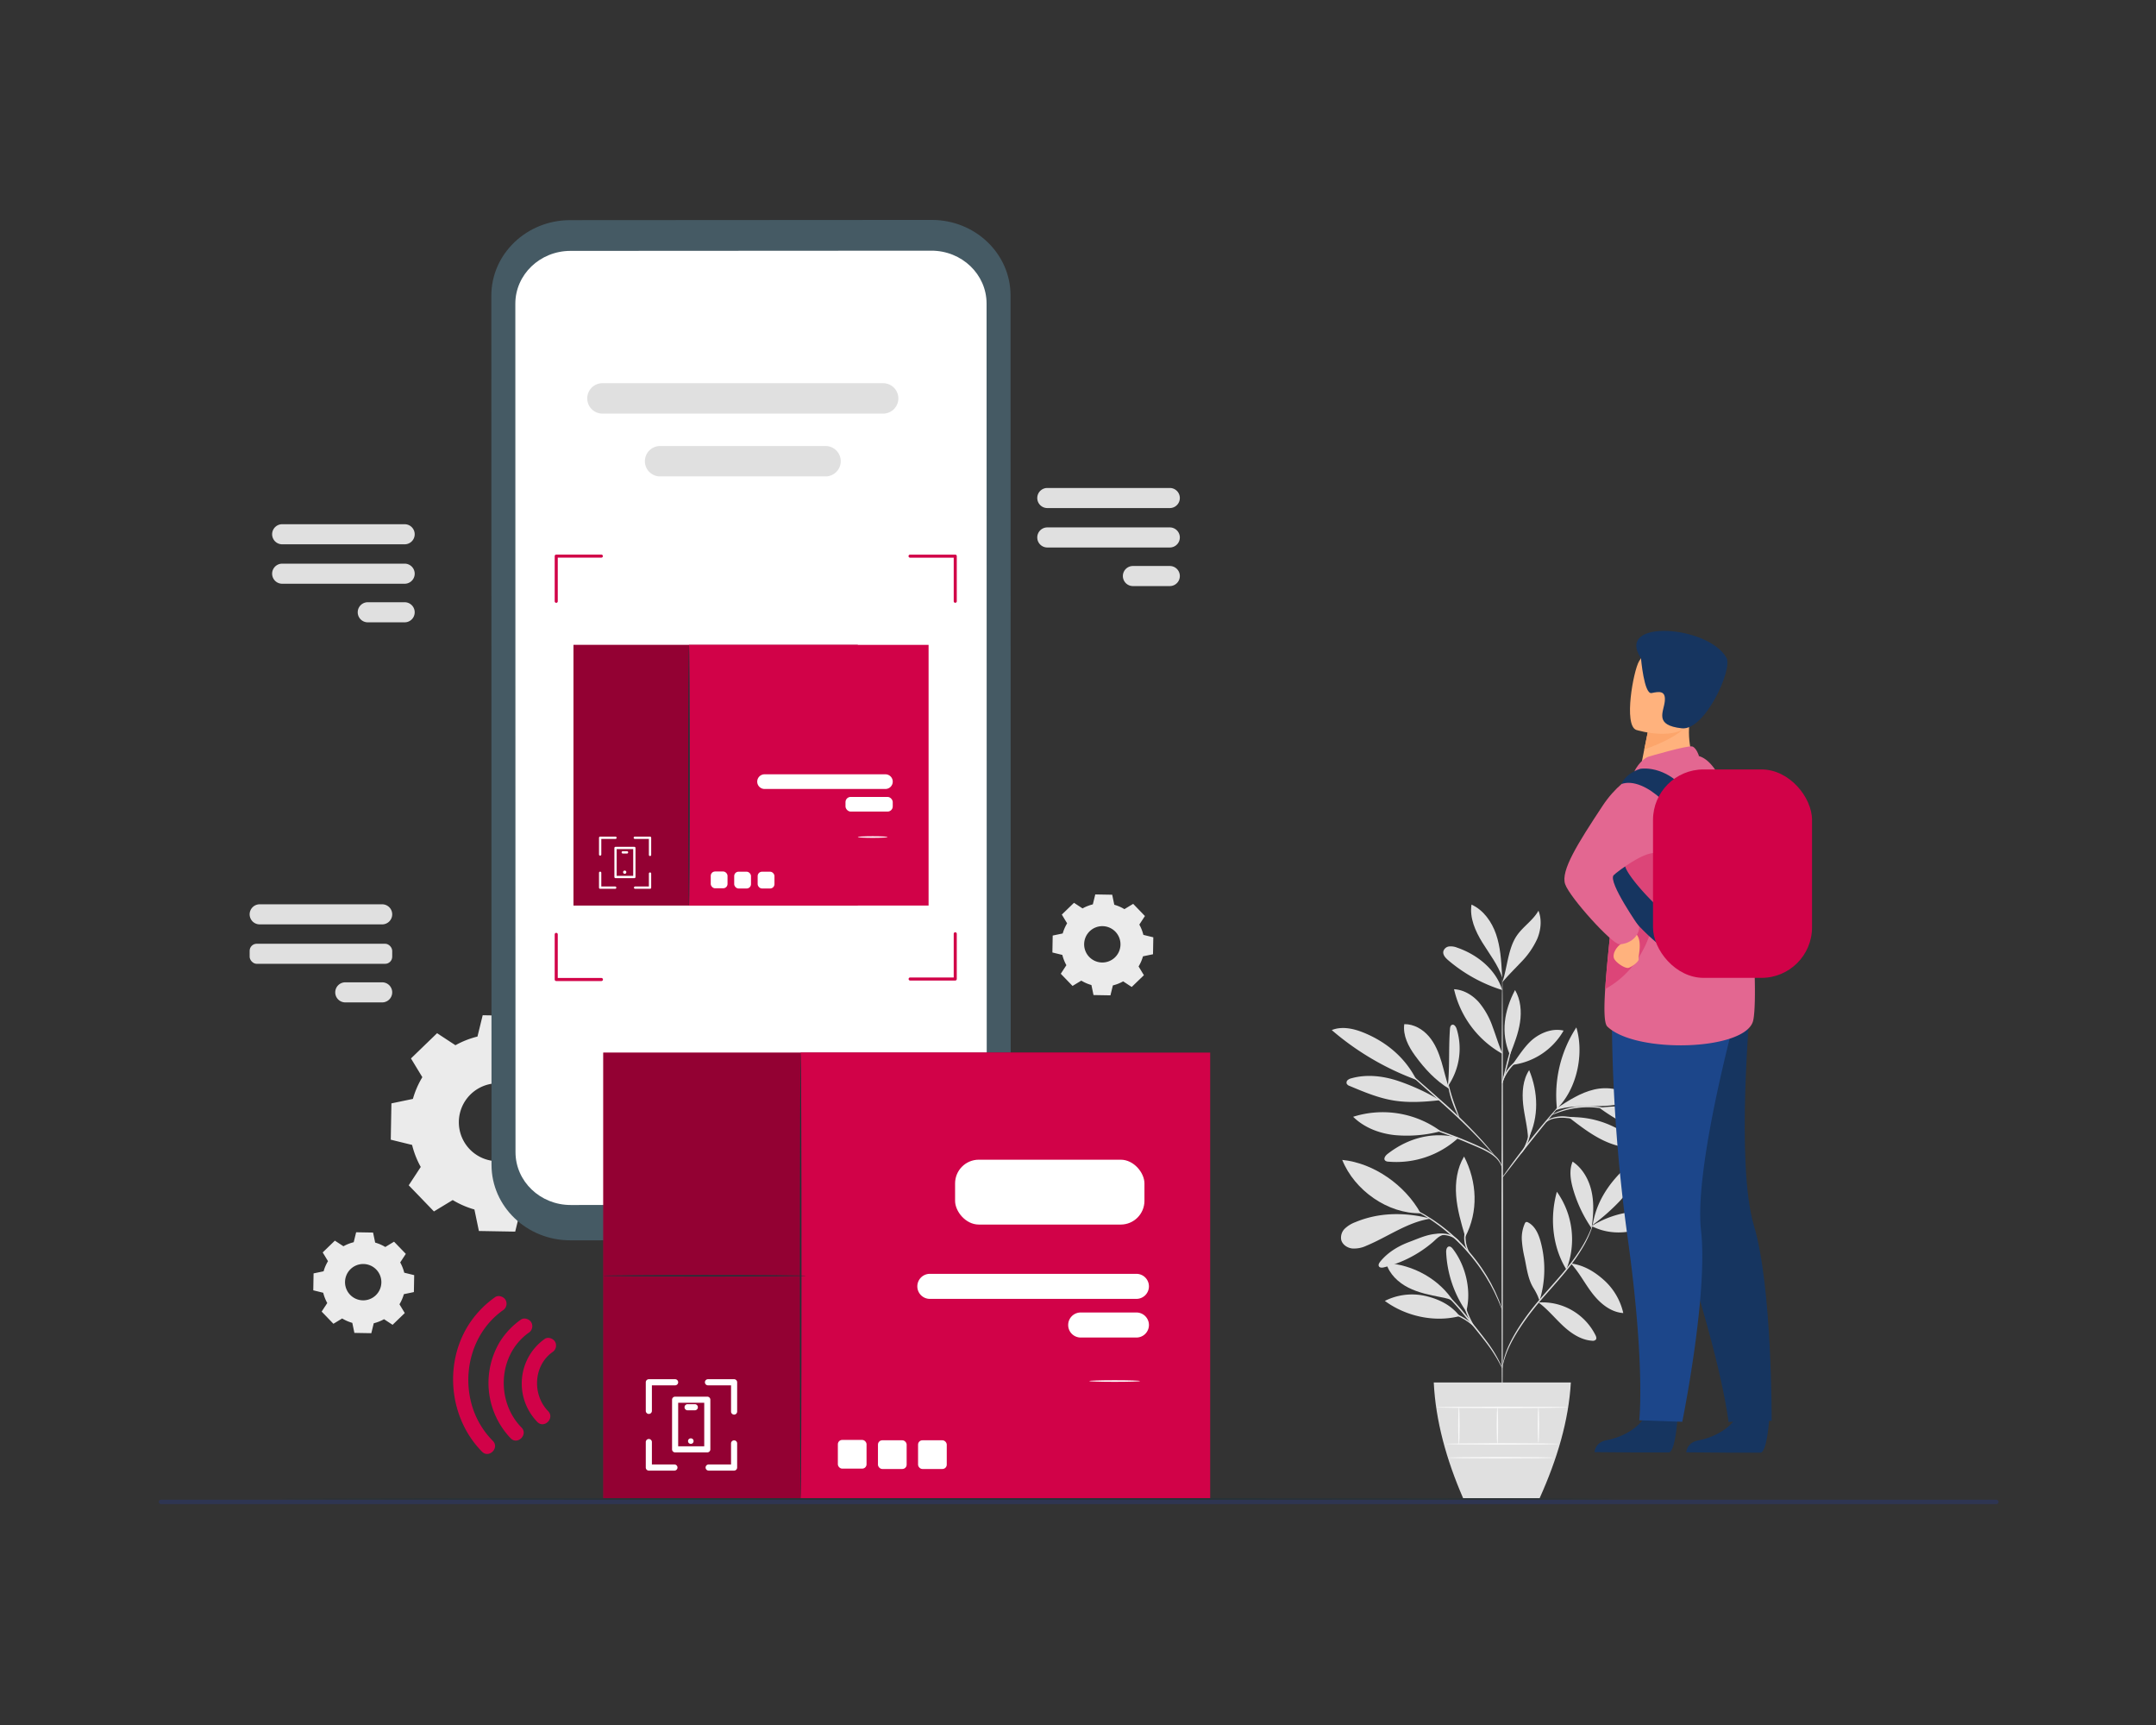 <svg id="intro-img-2" xmlns="http://www.w3.org/2000/svg" width="1000" height="800" viewBox="0 0 1000 800">
  <rect x="0" y="0" width="1000" height="800" fill="#333333" stroke="none"/>
  <rect id="BG" width="1000" height="800" fill="#fff" opacity="0"/>
  <g id="Content" transform="translate(73.627 102)">
    <rect id="Rectangle_7357" data-name="Rectangle 7357" width="853.373" height="2.015" rx="1.008" transform="translate(0 593.529)" fill="#2e3552"/>
    <g id="Background_Complete" data-name="Background Complete" transform="translate(71.679 312.806)">
      <g id="Group_227" data-name="Group 227" transform="translate(472.389 4.714)">
        <g id="Group_213" data-name="Group 213">
          <g id="Group_148" data-name="Group 148" transform="translate(120.552 142.316)">
            <path id="Path_496" data-name="Path 496" d="M20.658,377.714a45.038,45.038,0,0,1,19.265-6.631c3.149-.323,6.588-.231,9.113,1.676a1.876,1.876,0,0,1,.939,1.664,2.037,2.037,0,0,1-.892,1.138c-7.839,5.979-19.7,6.734-28.425,2.152" transform="translate(-20.658 -370.94)" fill="#e0e0e0"/>
          </g>
          <g id="Group_149" data-name="Group 149" transform="translate(121.047 118.343)">
            <path id="Path_497" data-name="Path 497" d="M26.557,384.234A94.031,94.031,0,0,0,39,373.286a31.476,31.476,0,0,0,7.8-14.427c.335-1.645.438-3.523-.617-4.828-9.919,7.747-17.711,17.765-19.628,30.2" transform="translate(-26.557 -354.031)" fill="#e0e0e0"/>
          </g>
          <g id="Group_150" data-name="Group 150" transform="translate(110.713 119.198)">
            <path id="Path_498" data-name="Path 498" d="M50.772,384.453c.746-5.427,1.015-11-.231-16.337s-4.147-10.439-8.7-13.482c-1.714,4.007-.977,8.621.23,12.808A62.287,62.287,0,0,0,50.7,385.609" transform="translate(-40.83 -354.634)" fill="#e0e0e0"/>
          </g>
          <g id="Group_151" data-name="Group 151" transform="translate(110.931 166.438)">
            <path id="Path_499" data-name="Path 499" d="M31,387.954c5.9.717,11.043,3.829,15.451,7.819a29.229,29.229,0,0,1,8.837,15.172c-5.79-.357-10.7-4.441-14.263-9.018s-6.031-9.6-9.944-13.883" transform="translate(-31.003 -387.954)" fill="#e0e0e0"/>
          </g>
          <g id="Group_152" data-name="Group 152" transform="translate(102.608 133.18)">
            <path id="Path_500" data-name="Path 500" d="M53.961,400.542a38.11,38.11,0,0,0-4.4-36.045c-3.363,11.962-2.128,25.473,4.4,36.045" transform="translate(-47.749 -364.496)" fill="#e0e0e0"/>
          </g>
          <g id="Group_153" data-name="Group 153" transform="translate(95.857 184.47)">
            <path id="Path_501" data-name="Path 501" d="M39.934,400.724A27.552,27.552,0,0,1,66.281,415.89c.328.652.615,1.482.179,2.066a1.961,1.961,0,0,1-1.748.515c-5.192-.337-9.794-3.461-13.591-7.018s-7.106-7.667-11.3-10.744" transform="translate(-39.819 -400.673)" fill="#e0e0e0"/>
          </g>
          <g id="Group_154" data-name="Group 154" transform="translate(88.16 147.183)">
            <path id="Path_502" data-name="Path 502" d="M65.062,410.879a49.067,49.067,0,0,0,.489-27.411c-.965-3.527-2.586-7.242-5.85-8.9a1.148,1.148,0,0,0-.895-.157,1.184,1.184,0,0,0-.566.655,16.518,16.518,0,0,0-1.379,7.864,49.406,49.406,0,0,0,1.233,7.961c1.026,4.866,1.574,10.095,4.242,14.29a29.243,29.243,0,0,1,1.7,3.139c.5,1.066.509,1.442.971,2.29" transform="translate(-56.839 -374.373)" fill="#e0e0e0"/>
          </g>
          <g id="Group_155" data-name="Group 155" transform="translate(53.065 158.56)">
            <path id="Path_503" data-name="Path 503" d="M91.026,412.593c2.519-9.583-.155-21.2-6.194-29.057-.445-.58-1.034-1.2-1.761-1.133-1.112.1-1.4,1.585-1.351,2.7a52.506,52.506,0,0,0,9.306,27.488" transform="translate(-81.715 -382.398)" fill="#e0e0e0"/>
          </g>
          <g id="Group_156" data-name="Group 156" transform="translate(24.625 180.805)">
            <path id="Path_504" data-name="Path 504" d="M119.228,408.135c-11.643,3.03-25,.084-34.684-7.055a28.087,28.087,0,0,1,18.777-2.305c6.272,1.435,12,4.245,15.907,9.36" transform="translate(-84.544 -398.087)" fill="#e0e0e0"/>
          </g>
          <g id="Group_157" data-name="Group 157" transform="translate(25.245 166.268)">
            <path id="Path_505" data-name="Path 505" d="M117.847,406.037c-6.522-10.632-19.024-17.572-31.48-18.2,1.435,5.067,5.6,9,10.3,11.383s9.941,3.415,15.111,4.419c2.012.391,4.769.82,6.074,2.4" transform="translate(-86.367 -387.834)" fill="#e0e0e0"/>
          </g>
          <g id="Group_158" data-name="Group 158" transform="translate(57.579 116.834)">
            <path id="Path_506" data-name="Path 506" d="M83.8,389.639c-1.767-6.05-3.542-12.153-4.026-18.437s.411-12.842,3.672-18.235c6.091,11.787,6.707,25.558.537,37.3" transform="translate(-79.648 -352.967)" fill="#e0e0e0"/>
          </g>
          <g id="Group_159" data-name="Group 159" transform="translate(4.859 118.404)">
            <path id="Path_507" data-name="Path 507" d="M133.665,378.811c-7.123-12.946-21.656-23.288-36.362-24.737,5.673,14.125,21.143,25.041,36.362,24.737" transform="translate(-97.303 -354.074)" fill="#e0e0e0"/>
          </g>
          <g id="Group_160" data-name="Group 160" transform="translate(4.26 143.554)">
            <path id="Path_508" data-name="Path 508" d="M135.584,373.937c-10.623,1.619-19.674,8.4-29.6,12.518a13.264,13.264,0,0,1-6.692,1.282c-2.278-.3-4.527-1.828-5.037-4.069a5.841,5.841,0,0,1,1.758-5.2,14.339,14.339,0,0,1,4.86-2.949c10.813-4.5,22.409-4.613,33.8-1.884" transform="translate(-94.142 -371.813)" fill="#e0e0e0"/>
          </g>
          <g id="Group_161" data-name="Group 161" transform="translate(21.73 152.616)">
            <path id="Path_509" data-name="Path 509" d="M119.926,378.718c-2.4.689-3.227,1.934-5.131,3.556a55.37,55.37,0,0,1-22.449,11.532c-.856.213-1.982.3-2.406-.478-.371-.676.1-1.5.58-2.1,3.451-4.319,8.373-7.272,13.554-9.2s9.669-4.255,15.852-3.756" transform="translate(-89.806 -378.205)" fill="#e0e0e0"/>
          </g>
          <g id="Group_162" data-name="Group 162" transform="translate(24.428 106.978)">
            <path id="Path_510" data-name="Path 510" d="M119.272,347.165A42.486,42.486,0,0,1,86.7,358.246a2.225,2.225,0,0,1-1.482-.533c-.821-.892.163-2.268,1.119-3.013,9.576-7.466,21.174-10.561,32.933-7.535" transform="translate(-84.913 -346.015)" fill="#e0e0e0"/>
          </g>
          <g id="Group_163" data-name="Group 163" transform="translate(9.92 96.273)">
            <path id="Path_511" data-name="Path 511" d="M131.356,347.309A45.393,45.393,0,0,0,90.714,340.6c5.118,5.044,12.22,7.758,19.367,8.5a61.324,61.324,0,0,0,21.275-1.8" transform="translate(-90.714 -338.464)" fill="#e0e0e0"/>
          </g>
          <g id="Group_164" data-name="Group 164" transform="translate(53.83 55.694)">
            <path id="Path_512" data-name="Path 512" d="M84.536,338.587c.941-9.557.33-17.1.994-26.705.054-.767.218-1.69.936-1.966,1-.386,1.832.844,2.161,1.863a30.609,30.609,0,0,1-4.076,26.6" transform="translate(-84.536 -309.843)" fill="#e0e0e0"/>
          </g>
          <g id="Group_165" data-name="Group 165" transform="translate(33.516 55.448)">
            <path id="Path_513" data-name="Path 513" d="M108.926,339.716c-6.478-4.007-11.338-9.238-15.832-15.389-3.126-4.279-5.763-9.4-5.053-14.656,4.392-.088,8.565,2.334,11.422,5.671s4.554,7.507,5.821,11.714,2.155,8.526,3.642,12.659" transform="translate(-87.924 -309.669)" fill="#e0e0e0"/>
          </g>
          <g id="Group_166" data-name="Group 166" transform="translate(0 57.234)">
            <path id="Path_514" data-name="Path 514" d="M137.715,334.868a127.666,127.666,0,0,1-38.963-22.975c4.655-1.876,9.983-.753,14.636,1.126,10.63,4.29,19.317,11.535,24.53,21.744" transform="translate(-98.752 -310.929)" fill="#e0e0e0"/>
          </g>
          <g id="Group_167" data-name="Group 167" transform="translate(6.84 79.454)">
            <path id="Path_515" data-name="Path 515" d="M134.313,337.871c-7.194.785-14.5,1.3-21.637.1-7.014-1.173-13.642-3.953-20.2-6.71a2.379,2.379,0,0,1-1.372-1.042A1.582,1.582,0,0,1,91.6,328.5a4.189,4.189,0,0,1,1.723-.808c7.126-1.992,14.816-1.059,21.828,1.3a101.338,101.338,0,0,1,19.164,8.879" transform="translate(-91.008 -326.601)" fill="#e0e0e0"/>
          </g>
          <g id="Group_168" data-name="Group 168" transform="translate(88.549 76.78)">
            <path id="Path_516" data-name="Path 516" d="M62.164,356.389c4.907-9.906,4.588-21.465.349-31.674-2.984,4.548-3.349,10.338-2.8,15.749s2.193,10.981,2.3,16.418" transform="translate(-59.498 -324.715)" fill="#e0e0e0"/>
          </g>
          <g id="Group_169" data-name="Group 169" transform="translate(110.266 98.559)">
            <path id="Path_517" data-name="Path 517" d="M25.612,340.084a44.177,44.177,0,0,1,32.827,13.985c-6.115.96-12.413-.617-17.975-3.333s-10.506-6.526-15.406-10.31" transform="translate(-25.059 -340.077)" fill="#e0e0e0"/>
          </g>
          <g id="Group_170" data-name="Group 170" transform="translate(123.998 93.582)">
            <path id="Path_518" data-name="Path 518" d="M17.135,337.143c5.994-.485,11.762-1.228,17.525.539s11.008,5.775,13.357,11.325c-5.607.632-11.291-.774-16.431-3.1a94.665,94.665,0,0,1-14.451-8.762" transform="translate(-17.135 -336.566)" fill="#e0e0e0"/>
          </g>
          <g id="Group_171" data-name="Group 171" transform="translate(103.811 85.16)">
            <path id="Path_519" data-name="Path 519" d="M28.569,339.826c5.392-3.533,10.93-7.13,17.208-8.593s13.554-.383,17.932,4.35c-5.083,2.982-11.249,3.335-17.141,3.33s-13.117-.072-18.672,1.894" transform="translate(-27.896 -330.626)" fill="#e0e0e0"/>
          </g>
          <g id="Group_172" data-name="Group 172" transform="translate(104.1 56.958)">
            <path id="Path_520" data-name="Path 520" d="M45.678,348.421c9.217-9.051,12.712-25.313,9-37.687a57.427,57.427,0,0,0-9,37.687" transform="translate(-45.324 -310.734)" fill="#e0e0e0"/>
          </g>
          <g id="Group_173" data-name="Group 173" transform="translate(56.721 39.254)">
            <path id="Path_521" data-name="Path 521" d="M92.966,327.992c-1.738-4.042-2.962-8.284-4.521-12.4A35.623,35.623,0,0,0,82,304.165c-2.948-3.267-7.022-5.7-11.417-5.918A45.984,45.984,0,0,0,92.74,328.056" transform="translate(-70.582 -298.247)" fill="#e0e0e0"/>
          </g>
          <g id="Group_174" data-name="Group 174" transform="translate(83.691 58.097)">
            <path id="Path_522" data-name="Path 522" d="M50.528,327.783c2.878-3.96,6.2-9.335,10.1-12.291s8.982-4.745,13.742-3.61a32.008,32.008,0,0,1-23.846,15.9" transform="translate(-50.528 -311.538)" fill="#e0e0e0"/>
          </g>
          <g id="Group_175" data-name="Group 175" transform="translate(80.128 39.627)">
            <path id="Path_523" data-name="Path 523" d="M67.2,328.211c1.886-4.792,3.785-9.634,4.548-14.726s.3-10.533-2.305-14.974c-5.06,9.564-6.69,19.832-2.5,29.809" transform="translate(-64.552 -298.51)" fill="#e0e0e0"/>
          </g>
          <g id="Group_176" data-name="Group 176" transform="translate(51.709 19.353)">
            <path id="Path_524" data-name="Path 524" d="M97.964,304.484C95.1,295,86.417,288.019,77.042,284.815a7.816,7.816,0,0,0-3.668-.55,3.186,3.186,0,0,0-2.705,2.257c-.342,1.613.991,3.058,2.244,4.13a71.23,71.23,0,0,0,25.051,13.832" transform="translate(-70.615 -284.211)" fill="#e0e0e0"/>
          </g>
          <g id="Group_177" data-name="Group 177" transform="translate(64.632)">
            <path id="Path_525" data-name="Path 525" d="M84.9,302.432c-.364-6.113-.746-12.316-2.733-18.109s-5.821-11.227-11.4-13.762c-.948,6.176,1.776,12.319,5.061,17.631s7.246,10.33,9.22,16.256" transform="translate(-70.582 -270.56)" fill="#e0e0e0"/>
          </g>
          <g id="Group_178" data-name="Group 178" transform="translate(79.105 2.838)">
            <path id="Path_526" data-name="Path 526" d="M58.041,305.8c2.369-6.91,2.614-15.688,6.751-21.708,2.892-4.209,7.526-7.076,10.018-11.534,1.655,4.164,1.148,8.96-.583,13.092a37.891,37.891,0,0,1-7.656,10.959c-3.062,3.271-5.684,5.731-8.531,9.19" transform="translate(-58.041 -272.562)" fill="#e0e0e0"/>
          </g>
          <g id="Group_180" data-name="Group 180" transform="translate(78.748 33.672)">
            <g id="Group_179" data-name="Group 179">
              <path id="Path_527" data-name="Path 527" d="M70.672,500.226c.184,0,.345-46.1.357-102.953.013-56.874-.126-102.963-.31-102.963s-.343,46.089-.356,102.963C70.35,454.126,70.489,500.226,70.672,500.226Z" transform="translate(-70.362 -294.31)" fill="#e0e0e0"/>
            </g>
          </g>
          <g id="Group_182" data-name="Group 182" transform="translate(38.773 101.491)">
            <g id="Group_181" data-name="Group 181">
              <path id="Path_528" data-name="Path 528" d="M70.573,342.152a9.789,9.789,0,0,0,1.733.651l4.771,1.609c4.022,1.37,9.546,3.354,15.543,5.811,5.938,2.546,11.538,4.615,14.726,7.378a10.837,10.837,0,0,1,2.959,3.915c.457,1.083.539,1.745.6,1.732a1.328,1.328,0,0,0-.02-.483,7.326,7.326,0,0,0-.339-1.343,10.4,10.4,0,0,0-2.888-4.174,25.924,25.924,0,0,0-6.388-3.968c-2.556-1.194-5.389-2.437-8.4-3.673-6.014-2.464-11.582-4.385-15.649-5.643-2.033-.634-3.692-1.1-4.842-1.409A9.809,9.809,0,0,0,70.573,342.152Z" transform="translate(-70.573 -342.145)" fill="#e0e0e0"/>
            </g>
          </g>
          <g id="Group_184" data-name="Group 184" transform="translate(25.567 69.061)">
            <g id="Group_183" data-name="Group 183">
              <path id="Path_529" data-name="Path 529" d="M72.811,319.272a2.818,2.818,0,0,0,.485.519l1.48,1.389L80.3,326.2l18.38,16.367c7.175,6.387,13.377,12.489,17.673,17.084,2.152,2.294,3.846,4.2,5,5.522l1.336,1.526a2.854,2.854,0,0,0,.5.5,2.841,2.841,0,0,0-.394-.59c-.279-.37-.685-.923-1.241-1.606-1.1-1.381-2.742-3.335-4.854-5.677a232.918,232.918,0,0,0-17.576-17.261c-7.2-6.371-13.751-12.1-18.512-16.222l-5.663-4.857-1.562-1.3A2.862,2.862,0,0,0,72.811,319.272Z" transform="translate(-72.81 -319.271)" fill="#e0e0e0"/>
            </g>
          </g>
          <g id="Group_186" data-name="Group 186" transform="translate(53.933 82.887)">
            <g id="Group_185" data-name="Group 185">
              <path id="Path_530" data-name="Path 530" d="M89.872,344.983c.187-.084-1.311-3.544-2.8-7.921-1.509-4.375-2.217-8.07-2.409-8.039-.173.018.251,3.819,1.778,8.253a53.634,53.634,0,0,0,2.232,5.541A8.543,8.543,0,0,0,89.872,344.983Z" transform="translate(-84.623 -329.023)" fill="#e0e0e0"/>
            </g>
          </g>
          <g id="Group_188" data-name="Group 188" transform="translate(79.014 93.088)">
            <g id="Group_187" data-name="Group 187">
              <path id="Path_531" data-name="Path 531" d="M51.8,369.88a8.343,8.343,0,0,0,1.106-1.283c.75-.963,1.7-2.181,2.831-3.632,2.379-3.075,5.668-7.32,9.356-11.966s7.076-8.814,9.532-11.828l2.894-3.583a8.25,8.25,0,0,0,1-1.368,8.215,8.215,0,0,0-1.2,1.2c-.737.8-1.784,1.978-3.058,3.448-2.549,2.94-6,7.065-9.693,11.718s-6.924,8.946-9.21,12.1c-1.141,1.575-2.052,2.861-2.664,3.761A8.171,8.171,0,0,0,51.8,369.88Z" transform="translate(-51.797 -336.218)" fill="#e0e0e0"/>
            </g>
          </g>
          <g id="Group_190" data-name="Group 190" transform="translate(87.839 101.474)">
            <g id="Group_189" data-name="Group 189">
              <path id="Path_532" data-name="Path 532" d="M61.192,356.07c.109.116,2.466-2.68,3.7-6.929a19.8,19.8,0,0,0,.839-6.984l-.295.024c.132.533.228.815.281.807s.055-.306.011-.855l-.293.024a31.813,31.813,0,0,1-1.182,6.794C63.06,353.068,61.013,355.956,61.192,356.07Z" transform="translate(-61.181 -342.133)" fill="#e0e0e0"/>
            </g>
          </g>
          <g id="Group_192" data-name="Group 192" transform="translate(99.249 98.233)">
            <g id="Group_191" data-name="Group 191">
              <path id="Path_533" data-name="Path 533" d="M42.3,342.68a11.934,11.934,0,0,1,2.585-1.5,17.278,17.278,0,0,1,7.173-.57,44.194,44.194,0,0,1,7.224,1.165,21.946,21.946,0,0,0,2.973.713,10.4,10.4,0,0,0-2.847-1.167,33.076,33.076,0,0,0-7.3-1.377,15.642,15.642,0,0,0-7.4.8A4.579,4.579,0,0,0,42.3,342.68Z" transform="translate(-42.297 -339.847)" fill="#e0e0e0"/>
            </g>
          </g>
          <g id="Group_194" data-name="Group 194" transform="translate(101.955 93.352)">
            <g id="Group_193" data-name="Group 193">
              <path id="Path_534" data-name="Path 534" d="M34.69,340.642c.051.1,1.5-.6,3.958-1.442a39.836,39.836,0,0,1,19.947-1.521c2.552.457,4.1.934,4.131.825a3.784,3.784,0,0,0-1.049-.448,25.035,25.035,0,0,0-2.99-.839,35.222,35.222,0,0,0-20.2,1.541,24.806,24.806,0,0,0-2.827,1.282A3.783,3.783,0,0,0,34.69,340.642Z" transform="translate(-34.689 -336.404)" fill="#e0e0e0"/>
            </g>
          </g>
          <g id="Group_196" data-name="Group 196" transform="translate(79.084 62.668)">
            <g id="Group_195" data-name="Group 195">
              <path id="Path_535" data-name="Path 535" d="M66.971,334.981c.179.045,1.47-4.445,2.887-10.027s2.419-10.147,2.241-10.192-1.472,4.445-2.887,10.028S66.793,334.937,66.971,334.981Z" transform="translate(-66.951 -314.762)" fill="#e0e0e0"/>
            </g>
          </g>
          <g id="Group_198" data-name="Group 198" transform="translate(78.895 72.014)">
            <g id="Group_197" data-name="Group 197">
              <path id="Path_536" data-name="Path 536" d="M65.157,332.227c.2.065,1.031-2.935,3.2-6a26.453,26.453,0,0,1,4.71-4.86,4.394,4.394,0,0,0-1.818.937,14.64,14.64,0,0,0-3.438,3.54C65.559,329.034,65,332.216,65.157,332.227Z" transform="translate(-65.131 -321.354)" fill="#e0e0e0"/>
            </g>
          </g>
          <g id="Group_200" data-name="Group 200" transform="translate(79.05 147.727)">
            <g id="Group_199" data-name="Group 199">
              <path id="Path_537" data-name="Path 537" d="M40.835,442.043c.072.01.208-1.109.727-3.067A43.6,43.6,0,0,1,44.643,431c3.184-6.509,8.98-14.762,16.344-23.027,3.649-4.168,7.19-8.1,10.2-11.868a83.351,83.351,0,0,0,7.289-10.513,50.547,50.547,0,0,0,3.681-7.8c.339-.963.587-1.713.723-2.232a3.743,3.743,0,0,0,.189-.8c-.06-.018-.394,1.055-1.154,2.935a57.1,57.1,0,0,1-3.845,7.657A88,88,0,0,1,70.7,395.716c-3.016,3.726-6.561,7.638-10.218,11.814-7.384,8.288-13.165,16.645-16.266,23.26a39.916,39.916,0,0,0-2.909,8.124,22.764,22.764,0,0,0-.407,2.312A3.79,3.79,0,0,0,40.835,442.043Z" transform="translate(-40.827 -374.757)" fill="#e0e0e0"/>
            </g>
          </g>
          <g id="Group_202" data-name="Group 202" transform="translate(42.655 173.892)">
            <g id="Group_201" data-name="Group 201">
              <path id="Path_538" data-name="Path 538" d="M70.613,393.215a16.627,16.627,0,0,0,1.907,1.07,41.638,41.638,0,0,1,4.949,3.272,56.887,56.887,0,0,1,6.5,5.928c2.281,2.409,4.63,5.207,7.029,8.206,4.795,6.016,9.279,11.339,11.965,15.59,1.362,2.107,2.354,3.885,3,5.131a16.569,16.569,0,0,0,1.051,1.921,1.814,1.814,0,0,0-.176-.542c-.143-.343-.336-.858-.642-1.494a48.635,48.635,0,0,0-2.837-5.268c-2.609-4.351-7.058-9.749-11.844-15.754-2.4-3-4.781-5.809-7.1-8.215a52.83,52.83,0,0,0-6.661-5.88,34.7,34.7,0,0,0-5.111-3.125c-.632-.316-1.147-.512-1.489-.658A1.841,1.841,0,0,0,70.613,393.215Z" transform="translate(-70.612 -393.211)" fill="#e0e0e0"/>
            </g>
          </g>
          <g id="Group_204" data-name="Group 204" transform="translate(41.942 187.186)">
            <g id="Group_203" data-name="Group 203">
              <path id="Path_539" data-name="Path 539" d="M79.048,402.638a27.975,27.975,0,0,0,4.034.586,53.168,53.168,0,0,1,9.563,1.883,28.723,28.723,0,0,1,8.563,4.494c1.975,1.526,2.905,2.787,3,2.714a3.117,3.117,0,0,0-.6-.929,15.187,15.187,0,0,0-2.1-2.149,25.906,25.906,0,0,0-8.657-4.764,43.185,43.185,0,0,0-9.72-1.718A22.143,22.143,0,0,0,79.048,402.638Z" transform="translate(-79.048 -402.588)" fill="#e0e0e0"/>
            </g>
          </g>
          <g id="Group_206" data-name="Group 206" transform="translate(60.978 181.784)">
            <g id="Group_205" data-name="Group 205">
              <path id="Path_540" data-name="Path 540" d="M84.812,412.44c.211-.119-1.606-2.9-3.016-6.628-1.323-3.768-1.633-7.072-1.87-7.034a6.39,6.39,0,0,0,.067,2.163,23.217,23.217,0,0,0,1.177,5.1,24.683,24.683,0,0,0,2.338,4.674A6.54,6.54,0,0,0,84.812,412.44Z" transform="translate(-79.869 -398.778)" fill="#e0e0e0"/>
            </g>
          </g>
          <g id="Group_208" data-name="Group 208" transform="translate(30.865 138.081)">
            <g id="Group_207" data-name="Group 207">
              <path id="Path_541" data-name="Path 541" d="M70.623,367.956a3.037,3.037,0,0,0,.645.343l1.9.862c.829.356,1.837.807,2.973,1.406s2.468,1.192,3.852,2.023l2.2,1.252c.763.438,1.517.958,2.321,1.462,1.622.984,3.247,2.2,4.981,3.432a93.694,93.694,0,0,1,10.4,9.143,93.71,93.71,0,0,1,8.785,10.706c1.177,1.776,2.334,3.441,3.261,5.1.475.819.97,1.592,1.382,2.369s.8,1.526,1.175,2.242c.783,1.412,1.343,2.762,1.891,3.92s.975,2.178,1.3,3.018c.323.78.586,1.416.8,1.924a2.99,2.99,0,0,0,.322.656,3.1,3.1,0,0,0-.194-.7c-.18-.52-.405-1.173-.681-1.972-.292-.858-.675-1.9-1.2-3.074s-1.052-2.549-1.813-3.983q-.547-1.091-1.143-2.276c-.4-.788-.89-1.572-1.358-2.4-.913-1.677-2.06-3.366-3.231-5.165a89.793,89.793,0,0,0-8.811-10.819,89.59,89.59,0,0,0-10.51-9.174c-1.758-1.232-3.405-2.436-5.052-3.405-.814-.5-1.581-1.009-2.355-1.439l-2.234-1.221c-1.408-.81-2.759-1.389-3.919-1.948s-2.183-.987-3.031-1.307l-1.948-.749A3.065,3.065,0,0,0,70.623,367.956Z" transform="translate(-70.622 -367.953)" fill="#e0e0e0"/>
            </g>
          </g>
          <g id="Group_210" data-name="Group 210" transform="translate(42.452 152.575)">
            <g id="Group_209" data-name="Group 209">
              <path id="Path_542" data-name="Path 542" d="M101.505,382.99a4.618,4.618,0,0,0-1.584-2.359,10,10,0,0,0-6.383-2.45,17.442,17.442,0,0,0-6.717,1.313,9.626,9.626,0,0,0-2.539,1.233,15.545,15.545,0,0,0,2.694-.788,20.272,20.272,0,0,1,6.542-1.092,10.4,10.4,0,0,1,6.1,2.139A18.6,18.6,0,0,1,101.505,382.99Z" transform="translate(-84.281 -378.176)" fill="#e0e0e0"/>
            </g>
          </g>
          <g id="Group_212" data-name="Group 212" transform="translate(61.427 149.777)">
            <g id="Group_211" data-name="Group 211">
              <path id="Path_543" data-name="Path 543" d="M83.793,388.256c.183-.1-1.443-2.484-1.813-5.9-.425-3.407.608-6.1.407-6.156a3.911,3.911,0,0,0-.749,1.718,12.194,12.194,0,0,0,1.031,8.836C83.232,387.777,83.728,388.3,83.793,388.256Z" transform="translate(-81.238 -376.202)" fill="#e0e0e0"/>
            </g>
          </g>
        </g>
        <g id="Group_214" data-name="Group 214" transform="translate(47.311 221.619)">
          <path id="Path_544" data-name="Path 544" d="M111.744,426.875c-.992,17.617-6.3,35.534-14.467,53.649H61.767c-7.788-17.935-12.73-35.824-13.609-53.649Z" transform="translate(-48.158 -426.875)" fill="#e0e0e0"/>
        </g>
        <g id="Group_216" data-name="Group 216" transform="translate(53.067 249.793)">
          <g id="Group_215" data-name="Group 215">
            <path id="Path_545" data-name="Path 545" d="M52.112,447.08c0,.184,11.691.333,26.11.333s26.114-.149,26.114-.333-11.69-.333-26.114-.333S52.112,446.9,52.112,447.08Z" transform="translate(-52.112 -446.747)" fill="#fafafa"/>
          </g>
        </g>
        <g id="Group_218" data-name="Group 218" transform="translate(53.86 256.176)">
          <g id="Group_217" data-name="Group 217">
            <path id="Path_546" data-name="Path 546" d="M53.856,451.582c0,.184,10.961.333,24.478.333s24.481-.149,24.481-.333-10.958-.333-24.481-.333S53.856,451.4,53.856,451.582Z" transform="translate(-53.856 -451.249)" fill="#fafafa"/>
          </g>
        </g>
        <g id="Group_220" data-name="Group 220" transform="translate(95.524 233.185)">
          <g id="Group_219" data-name="Group 219">
            <path id="Path_547" data-name="Path 547" d="M58.864,435.033c-.184,0-.333,3.664-.333,8.179s.149,8.179.333,8.179.333-3.661.333-8.179S59.047,435.033,58.864,435.033Z" transform="translate(-58.531 -435.033)" fill="#fafafa"/>
          </g>
        </g>
        <g id="Group_222" data-name="Group 222" transform="translate(76.497 233.185)">
          <g id="Group_221" data-name="Group 221">
            <path id="Path_548" data-name="Path 548" d="M72.284,435.033c-.184,0-.333,3.793-.333,8.47s.149,8.471.333,8.471.333-3.791.333-8.471S72.468,435.033,72.284,435.033Z" transform="translate(-71.951 -435.033)" fill="#fafafa"/>
          </g>
        </g>
        <g id="Group_224" data-name="Group 224" transform="translate(58.636 233.042)">
          <g id="Group_223" data-name="Group 223">
            <path id="Path_549" data-name="Path 549" d="M84.882,434.932c-.183,0-.333,3.868-.333,8.638s.15,8.64.333,8.64.333-3.868.333-8.64S85.066,434.932,84.882,434.932Z" transform="translate(-84.549 -434.932)" fill="#fafafa"/>
          </g>
        </g>
        <g id="Group_226" data-name="Group 226" transform="translate(48.44 232.852)">
          <g id="Group_225" data-name="Group 225">
            <path id="Path_550" data-name="Path 550" d="M49.008,435.131c0,.184,13.713.333,30.624.333s30.628-.149,30.628-.333-13.71-.333-30.628-.333S49.008,434.948,49.008,435.131Z" transform="translate(-49.008 -434.798)" fill="#fafafa"/>
          </g>
        </g>
      </g>
      <g id="Group_232" data-name="Group 232" transform="translate(35.941 56.029)">
        <g id="Group_231" data-name="Group 231">
          <path id="Path_558" data-name="Path 558" d="M435.058,321.393a41.246,41.246,0,0,0-10.07-4.375l-2.074-9.968-16.842-.295-2.424,9.888a41.208,41.208,0,0,0-10.218,4.019l-8.512-5.579-12.116,11.7,5.276,8.7a41.238,41.238,0,0,0-4.377,10.073l-9.967,2.074-.3,16.84,9.889,2.424a41.227,41.227,0,0,0,4.019,10.218l-5.579,8.512,11.7,12.118,8.7-5.277a41.279,41.279,0,0,0,10.072,4.377l2.076,9.968,16.84.295,2.424-9.889A41.284,41.284,0,0,0,433.8,393.2l8.511,5.579,12.118-11.7-5.276-8.7a41.285,41.285,0,0,0,4.377-10.072l9.967-2.074.3-16.842-9.889-2.424a41.281,41.281,0,0,0-4.019-10.218l5.579-8.511-11.7-12.118-8.7,5.276Zm-8.979,22.435a18.069,18.069,0,1,1-25.548-.448A18.069,18.069,0,0,1,426.079,343.827Z" transform="translate(-363.436 -306.754)" fill="#ebebeb"/>
        </g>
      </g>
      <g id="Group_236" data-name="Group 236" transform="translate(0 156.682)">
        <g id="Group_235" data-name="Group 235">
          <path id="Path_560" data-name="Path 560" d="M459.96,384.576a19.278,19.278,0,0,0-4.7-2.042l-.967-4.649-7.854-.138-1.131,4.612a19.24,19.24,0,0,0-4.765,1.874l-3.97-2.6-5.651,5.457,2.461,4.058a19.2,19.2,0,0,0-2.042,4.7l-4.648.967-.139,7.854,4.612,1.13a19.222,19.222,0,0,0,1.874,4.765l-2.6,3.971,5.456,5.651,4.059-2.461a19.2,19.2,0,0,0,4.7,2.04l.967,4.65,7.854.138,1.13-4.612a19.259,19.259,0,0,0,4.767-1.876l3.968,2.6,5.651-5.457-2.46-4.058a19.279,19.279,0,0,0,2.042-4.7l4.647-.967.139-7.854-4.612-1.131a19.3,19.3,0,0,0-1.874-4.765l2.6-3.97-5.457-5.651-4.058,2.461Zm-4.188,10.463a8.426,8.426,0,1,1-11.915-.21A8.426,8.426,0,0,1,455.772,395.039Z" transform="translate(-426.557 -377.748)" fill="#ebebeb"/>
        </g>
      </g>
      <g id="Group_238" data-name="Group 238" transform="translate(342.82 0)">
        <g id="Group_237" data-name="Group 237">
          <path id="Path_561" data-name="Path 561" d="M218.158,274.062a19.221,19.221,0,0,0-4.7-2.04l-.967-4.649-7.854-.138-1.13,4.611a19.232,19.232,0,0,0-4.767,1.876l-3.97-2.6-5.651,5.457,2.461,4.058a19.279,19.279,0,0,0-2.042,4.7l-4.647.968-.139,7.853,4.612,1.131a19.22,19.22,0,0,0,1.874,4.765l-2.6,3.97,5.456,5.651,4.059-2.46a19.25,19.25,0,0,0,4.7,2.04l.967,4.649,7.854.138,1.13-4.612a19.307,19.307,0,0,0,4.767-1.874l3.968,2.6,5.653-5.456-2.461-4.059a19.233,19.233,0,0,0,2.042-4.7l4.649-.967.137-7.854-4.612-1.13a19.277,19.277,0,0,0-1.874-4.765l2.6-3.97-5.456-5.651-4.059,2.46Zm-4.188,10.463a8.427,8.427,0,1,1-11.915-.21A8.426,8.426,0,0,1,213.97,284.525Z" transform="translate(-184.755 -267.235)" fill="#ebebeb"/>
        </g>
      </g>
    </g>
    <g id="Floor" transform="translate(54.988 592.791)">
      <g id="Group_242" data-name="Group 242">
        <g id="Group_241" data-name="Group 241">
          <path id="Path_563" data-name="Path 563" d="M32.66,465.087c0,.2,139.24.369,310.96.369,171.779,0,310.989-.164,310.989-.369s-139.21-.37-310.989-.37C171.9,464.717,32.66,464.883,32.66,465.087Z" transform="translate(-32.66 -464.717)" fill="#263238"/>
        </g>
      </g>
    </g>
    <g id="Device" transform="translate(42.164)">
      <g id="Group_251" data-name="Group 251" transform="translate(112.104 0)">
        <g id="Group_250" data-name="Group 250">
          <g id="Group_249" data-name="Group 249">
            <path id="Path_564" data-name="Path 564" d="M268.045,519.825l167.737-.1c20.173-.01,36.52-15.692,36.518-35.029l-.082-403.079c0-19.348-16.375-35.028-36.56-35.018L267.919,46.7c-20.174.011-36.519,15.693-36.516,35.03l.082,403.08C231.489,504.157,247.861,519.836,268.045,519.825Z" transform="translate(-231.403 -46.603)" fill="#455a64"/>
            <g id="Group_248" data-name="Group 248" transform="translate(11.121 14.257)">
              <path id="Path_565" data-name="Path 565" d="M264.817,56.754l32.521-.018,94.979-.054,11.437-.006,28.465-.017c14.137-.007,25.6,10.974,25.6,24.525l.081,393.434c0,13.545-11.446,24.526-25.574,24.535l-167.4.094c-14.135.009-25.6-10.972-25.6-24.523l-.079-393.436C239.24,67.743,250.687,56.762,264.817,56.754Z" transform="translate(-239.243 -56.659)" fill="#fff"/>
            </g>
          </g>
        </g>
      </g>
      <g id="Group_276" data-name="Group 276" transform="translate(150.2 197.072)">
        <g id="Group_252" data-name="Group 252" transform="translate(0)">
          <rect id="Rectangle_7323" data-name="Rectangle 7323" width="131.886" height="120.892" fill="#d10248"/>
        </g>
        <g id="Group_253" data-name="Group 253" transform="translate(0)" opacity="0.3">
          <rect id="Rectangle_7324" data-name="Rectangle 7324" width="131.886" height="120.892"/>
        </g>
        <g id="Group_254" data-name="Group 254" transform="translate(53.581)">
          <rect id="Rectangle_7325" data-name="Rectangle 7325" width="111.123" height="120.892" fill="#d10248"/>
        </g>
        <g id="Group_256" data-name="Group 256" transform="translate(53.211 0)">
          <g id="Group_255" data-name="Group 255">
            <path id="Path_566" data-name="Path 566" d="M336.762,306.714c.2,0,.369-27.113.369-60.553s-.166-60.557-.369-60.557-.37,27.108-.37,60.557S336.558,306.714,336.762,306.714Z" transform="translate(-336.392 -185.604)" fill="#263238"/>
          </g>
        </g>
        <g id="Group_266" data-name="Group 266" transform="translate(11.842 88.923)">
          <g id="Group_259" data-name="Group 259" transform="translate(0 16.225)">
            <path id="Path_568" data-name="Path 568" d="M360.975,267.743h6.946a.532.532,0,1,0,0-1.063h-6.414V260.3a.532.532,0,0,0-1.063,0v6.912A.532.532,0,0,0,360.975,267.743Z" transform="translate(-360.443 -259.768)" fill="#fff"/>
          </g>
          <g id="Group_260" data-name="Group 260">
            <path id="Path_569" data-name="Path 569" d="M360.846,257.147a.532.532,0,0,0,.532-.532v-7.228h6.6a.532.532,0,0,0,0-1.063h-7.129a.532.532,0,0,0-.532.532v7.759A.532.532,0,0,0,360.846,257.147Z" transform="translate(-360.314 -248.324)" fill="#fff"/>
          </g>
          <g id="Group_261" data-name="Group 261" transform="translate(16.048)">
            <path id="Path_570" data-name="Path 570" d="M356.644,257.328a.532.532,0,0,0,.532-.532v-7.941a.532.532,0,0,0-.532-.532h-7.089a.532.532,0,0,0,0,1.063h6.557V256.8A.532.532,0,0,0,356.644,257.328Z" transform="translate(-349.023 -248.324)" fill="#fff"/>
          </g>
          <g id="Group_262" data-name="Group 262" transform="translate(16.231 16.589)">
            <path id="Path_571" data-name="Path 571" d="M349.555,267.636h6.906a.532.532,0,0,0,.532-.532v-6.547a.532.532,0,0,0-1.063,0v6.016h-6.374a.532.532,0,1,0,0,1.063Z" transform="translate(-349.023 -260.025)" fill="#fff"/>
          </g>
          <g id="Group_263" data-name="Group 263" transform="translate(7.131 4.733)">
            <path id="Path_572" data-name="Path 572" d="M354.685,266.19h8.732a.531.531,0,0,0,.532-.532V252.194a.532.532,0,0,0-.532-.532h-8.732a.532.532,0,0,0-.532.532v13.465A.531.531,0,0,0,354.685,266.19Zm8.2-1.063h-7.669v-12.4h7.669Z" transform="translate(-354.153 -251.662)" fill="#fff"/>
          </g>
          <g id="Group_264" data-name="Group 264" transform="translate(11.168 15.739)">
            <path id="Path_573" data-name="Path 573" d="M357.153,260.176a.753.753,0,1,0,.753-.751A.753.753,0,0,0,357.153,260.176Z" transform="translate(-357.153 -259.425)" fill="#fff"/>
          </g>
          <g id="Group_265" data-name="Group 265" transform="translate(10.516 6.776)">
            <path id="Path_574" data-name="Path 574" d="M357.073,254.166h1.962a.532.532,0,0,0,0-1.063h-1.962a.532.532,0,1,0,0,1.063Z" transform="translate(-356.541 -253.103)" fill="#fff"/>
          </g>
        </g>
        <g id="Group_267" data-name="Group 267" transform="translate(85.233 60.032)">
          <path id="Path_575" data-name="Path 575" d="M273.394,234.74H329.45a3.4,3.4,0,0,0,3.4-3.4h0a3.4,3.4,0,0,0-3.4-3.4H273.394a3.4,3.4,0,0,0-3.4,3.4h0A3.4,3.4,0,0,0,273.394,234.74Z" transform="translate(-269.997 -227.946)" fill="#fff"/>
        </g>
        <g id="Group_268" data-name="Group 268" transform="translate(126.169 70.518)">
          <rect id="Rectangle_7326" data-name="Rectangle 7326" width="21.914" height="6.794" rx="2.396" fill="#fff"/>
        </g>
        <g id="Group_270" data-name="Group 270" transform="translate(131.885 88.75)">
          <g id="Group_269" data-name="Group 269">
            <path id="Path_576" data-name="Path 576" d="M271.7,248.572c0,.2,3.087.369,6.892.369s6.893-.166,6.893-.369-3.085-.37-6.893-.37S271.7,248.368,271.7,248.572Z" transform="translate(-271.699 -248.202)" fill="#fff"/>
          </g>
        </g>
        <g id="Group_274" data-name="Group 274" transform="translate(63.666 105.097)">
          <g id="Group_271" data-name="Group 271" transform="translate(21.766 0.098)">
            <rect id="Rectangle_7327" data-name="Rectangle 7327" width="7.787" height="7.787" rx="2.01" fill="#fff"/>
          </g>
          <g id="Group_272" data-name="Group 272" transform="translate(10.883 0.098)">
            <rect id="Rectangle_7328" data-name="Rectangle 7328" width="7.787" height="7.787" rx="2.01" fill="#fff"/>
          </g>
          <g id="Group_273" data-name="Group 273" transform="translate(0)">
            <rect id="Rectangle_7329" data-name="Rectangle 7329" width="7.787" height="7.787" rx="2.01" fill="#fff"/>
          </g>
        </g>
      </g>
      <g id="Group_277" data-name="Group 277" transform="translate(10.429 141.118)">
        <path id="Path_577" data-name="Path 577" d="M431.045,155.45h56.813a4.655,4.655,0,0,0,4.656-4.656h0a4.655,4.655,0,0,0-4.656-4.656H431.045a4.655,4.655,0,0,0-4.656,4.656h0A4.655,4.655,0,0,0,431.045,155.45Z" transform="translate(-426.389 -146.138)" fill="#e0e0e0"/>
      </g>
      <g id="Group_278" data-name="Group 278" transform="translate(10.429 159.407)">
        <path id="Path_578" data-name="Path 578" d="M431.045,168.351h56.813a4.656,4.656,0,0,0,4.656-4.656h0a4.657,4.657,0,0,0-4.656-4.657H431.045a4.657,4.657,0,0,0-4.656,4.657h0A4.656,4.656,0,0,0,431.045,168.351Z" transform="translate(-426.389 -159.038)" fill="#e0e0e0"/>
      </g>
      <g id="Group_279" data-name="Group 279" transform="translate(50.133 177.302)">
        <path id="Path_579" data-name="Path 579" d="M431.045,180.972h17.11a4.655,4.655,0,0,0,4.656-4.656h0a4.655,4.655,0,0,0-4.656-4.656h-17.11a4.656,4.656,0,0,0-4.656,4.656h0A4.656,4.656,0,0,0,431.045,180.972Z" transform="translate(-426.389 -171.66)" fill="#e0e0e0"/>
      </g>
      <g id="Group_285" data-name="Group 285" transform="translate(156.595 75.719)">
        <path id="Path_582" data-name="Path 582" d="M275.208,114.107H405.4a7.049,7.049,0,0,0,7.048-7.049h0a7.048,7.048,0,0,0-7.048-7.048h-130.2a7.048,7.048,0,0,0-7.048,7.048h0A7.049,7.049,0,0,0,275.208,114.107Z" transform="translate(-268.16 -100.01)" fill="#e0e0e0"/>
      </g>
      <g id="Group_286" data-name="Group 286" transform="translate(183.324 104.849)">
        <path id="Path_583" data-name="Path 583" d="M294.061,134.653H370.8a7.048,7.048,0,0,0,7.048-7.048h0a7.048,7.048,0,0,0-7.048-7.049H294.061a7.048,7.048,0,0,0-7.048,7.049h0A7.048,7.048,0,0,0,294.061,134.653Z" transform="translate(-287.013 -120.556)" fill="#e0e0e0"/>
      </g>
      <g id="Group_288" data-name="Group 288" transform="translate(365.318 124.308)">
        <path id="Path_584" data-name="Path 584" d="M180.731,143.593h56.813a4.656,4.656,0,0,0,4.656-4.656h0a4.656,4.656,0,0,0-4.656-4.656H180.731a4.657,4.657,0,0,0-4.657,4.656h0A4.657,4.657,0,0,0,180.731,143.593Z" transform="translate(-176.074 -134.281)" fill="#e0e0e0"/>
      </g>
      <g id="Group_289" data-name="Group 289" transform="translate(365.318 142.597)">
        <path id="Path_585" data-name="Path 585" d="M180.731,156.494h56.813a4.657,4.657,0,0,0,4.656-4.656h0a4.658,4.658,0,0,0-4.656-4.657H180.731a4.658,4.658,0,0,0-4.657,4.657h0A4.658,4.658,0,0,0,180.731,156.494Z" transform="translate(-176.074 -147.181)" fill="#e0e0e0"/>
      </g>
      <g id="Group_290" data-name="Group 290" transform="translate(405.023 160.491)">
        <path id="Path_586" data-name="Path 586" d="M180.73,169.115h17.11a4.657,4.657,0,0,0,4.656-4.656h0a4.658,4.658,0,0,0-4.656-4.657H180.73a4.657,4.657,0,0,0-4.656,4.657h0A4.656,4.656,0,0,0,180.73,169.115Z" transform="translate(-176.074 -159.802)" fill="#e0e0e0"/>
      </g>
      <g id="Group_292" data-name="Group 292" transform="translate(0 317.386)">
        <path id="Path_587" data-name="Path 587" d="M438.4,279.777h56.813a4.655,4.655,0,0,0,4.656-4.656h0a4.655,4.655,0,0,0-4.656-4.656H438.4a4.655,4.655,0,0,0-4.656,4.656h0A4.656,4.656,0,0,0,438.4,279.777Z" transform="translate(-433.745 -270.465)" fill="#e0e0e0"/>
      </g>
      <g id="Group_293" data-name="Group 293" transform="translate(0 335.675)">
        <rect id="Rectangle_7333" data-name="Rectangle 7333" width="66.126" height="9.313" rx="3.284" fill="#e0e0e0"/>
      </g>
      <g id="Group_294" data-name="Group 294" transform="translate(39.703 353.569)">
        <path id="Path_588" data-name="Path 588" d="M438.4,305.3h17.108a4.656,4.656,0,0,0,4.656-4.656h0a4.657,4.657,0,0,0-4.656-4.657H438.4a4.658,4.658,0,0,0-4.657,4.657h0A4.658,4.658,0,0,0,438.4,305.3Z" transform="translate(-433.745 -295.986)" fill="#e0e0e0"/>
      </g>
      <g id="Group_300" data-name="Group 300" transform="translate(305.604 155.215)">
        <path id="Path_591" data-name="Path 591" d="M270.718,178.421a.708.708,0,0,0,.709-.709V156.79a.709.709,0,0,0-.709-.709h-20.96a.709.709,0,1,0,0,1.418h20.251v20.213A.707.707,0,0,0,270.718,178.421Z" transform="translate(-249.049 -156.081)" fill="#d10248"/>
      </g>
      <g id="Group_301" data-name="Group 301" transform="translate(141.494 155.197)">
        <path id="Path_592" data-name="Path 592" d="M365.537,178.445a.707.707,0,0,0,.709-.709v-20.25h20.213a.709.709,0,1,0,0-1.418H365.537a.709.709,0,0,0-.709.709v20.959A.708.708,0,0,0,365.537,178.445Z" transform="translate(-364.828 -156.068)" fill="#d10248"/>
      </g>
      <g id="Group_302" data-name="Group 302" transform="translate(141.494 330.632)">
        <path id="Path_593" data-name="Path 593" d="M365.51,302.149h20.96a.709.709,0,1,0,0-1.418H366.219V280.517a.709.709,0,0,0-1.418,0V301.44A.709.709,0,0,0,365.51,302.149Z" transform="translate(-364.801 -279.808)" fill="#d10248"/>
      </g>
      <g id="Group_303" data-name="Group 303" transform="translate(305.642 330.361)">
        <path id="Path_594" data-name="Path 594" d="M249.758,301.994H270.68a.709.709,0,0,0,.709-.709V280.326a.709.709,0,1,0-1.418,0v20.25H249.758a.709.709,0,1,0,0,1.418Z" transform="translate(-249.049 -279.617)" fill="#d10248"/>
      </g>
      <g id="Group_304" data-name="Group 304" transform="translate(212.818 401.206)">
        <ellipse id="Ellipse_34" data-name="Ellipse 34" cx="17.286" cy="17.286" rx="17.286" ry="17.286" transform="translate(31.9 45.23) rotate(-157.322)" fill="#e0e0e0"/>
      </g>
    </g>
    <g id="Box" transform="translate(136.528 386.159)">
      <g id="Group_337" data-name="Group 337" transform="translate(69.642)">
        <g id="Group_313" data-name="Group 313" transform="translate(0)">
          <rect id="Rectangle_7335" data-name="Rectangle 7335" width="225.419" height="206.63" fill="#d10248"/>
        </g>
        <g id="Group_314" data-name="Group 314" transform="translate(0)" opacity="0.3">
          <rect id="Rectangle_7336" data-name="Rectangle 7336" width="225.419" height="206.63"/>
        </g>
        <g id="Group_315" data-name="Group 315" transform="translate(91.581)">
          <rect id="Rectangle_7337" data-name="Rectangle 7337" width="189.932" height="206.63" fill="#d10248"/>
        </g>
        <g id="Group_317" data-name="Group 317" transform="translate(91.211 0)">
          <g id="Group_316" data-name="Group 316">
            <path id="Path_598" data-name="Path 598" d="M300.222,525.975c.2,0,.369-46.343.369-103.5,0-57.173-.164-103.506-.369-103.506s-.37,46.333-.37,103.506C299.852,479.632,300.018,525.975,300.222,525.975Z" transform="translate(-299.852 -318.973)" fill="#263238"/>
          </g>
        </g>
        <g id="Group_319" data-name="Group 319" transform="translate(0 103.132)">
          <g id="Group_318" data-name="Group 318">
            <path id="Path_599" data-name="Path 599" d="M298.371,392.084c0,.2,21.055.37,47.022.37s47.028-.166,47.028-.37-21.051-.369-47.028-.369S298.371,391.881,298.371,392.084Z" transform="translate(-298.371 -391.715)" fill="#263238"/>
          </g>
        </g>
        <g id="Group_327" data-name="Group 327" transform="translate(19.73 151.477)">
          <g id="Group_320" data-name="Group 320" transform="translate(0 27.732)">
            <path id="Path_600" data-name="Path 600" d="M341.834,460.024h11.874a1.418,1.418,0,1,0,0-2.836H343.251v-10.4a1.418,1.418,0,1,0-2.836,0v11.814A1.417,1.417,0,0,0,341.834,460.024Z" transform="translate(-340.416 -445.374)" fill="#fff"/>
          </g>
          <g id="Group_321" data-name="Group 321">
            <path id="Path_601" data-name="Path 601" d="M341.614,441.914a1.417,1.417,0,0,0,1.418-1.418V428.65H353.8a1.418,1.418,0,1,0,0-2.836H341.614a1.417,1.417,0,0,0-1.418,1.418V440.5A1.417,1.417,0,0,0,341.614,441.914Z" transform="translate(-340.196 -425.814)" fill="#fff"/>
          </g>
          <g id="Group_322" data-name="Group 322" transform="translate(27.431)">
            <path id="Path_602" data-name="Path 602" d="M334.431,442.225a1.416,1.416,0,0,0,1.418-1.418V427.232a1.416,1.416,0,0,0-1.418-1.418H322.315a1.418,1.418,0,1,0,0,2.836h10.7v12.157A1.416,1.416,0,0,0,334.431,442.225Z" transform="translate(-320.897 -425.814)" fill="#fff"/>
          </g>
          <g id="Group_323" data-name="Group 323" transform="translate(27.743 28.355)">
            <path id="Path_603" data-name="Path 603" d="M322.315,459.84h11.8a1.416,1.416,0,0,0,1.418-1.418v-11.19a1.418,1.418,0,1,0-2.836,0V457H322.315a1.418,1.418,0,1,0,0,2.836Z" transform="translate(-320.897 -445.814)" fill="#fff"/>
          </g>
          <g id="Group_324" data-name="Group 324" transform="translate(12.19 8.091)">
            <path id="Path_604" data-name="Path 604" d="M331.084,457.371h14.925a1.416,1.416,0,0,0,1.418-1.418V432.939a1.416,1.416,0,0,0-1.418-1.418H331.084a1.416,1.416,0,0,0-1.418,1.418v23.015A1.416,1.416,0,0,0,331.084,457.371Zm13.507-2.836H332.5V434.357h12.089Z" transform="translate(-329.666 -431.521)" fill="#fff"/>
          </g>
          <g id="Group_325" data-name="Group 325" transform="translate(19.599 27.41)">
            <circle id="Ellipse_35" data-name="Ellipse 35" cx="1.286" cy="1.286" r="1.286" fill="#fff"/>
          </g>
          <g id="Group_326" data-name="Group 326" transform="translate(17.975 11.582)">
            <path id="Path_605" data-name="Path 605" d="M335.164,436.819h3.356a1.418,1.418,0,0,0,0-2.836h-3.356a1.418,1.418,0,0,0,0,2.836Z" transform="translate(-333.746 -433.983)" fill="#fff"/>
          </g>
        </g>
        <g id="Group_328" data-name="Group 328" transform="translate(145.68 102.607)">
          <path id="Path_606" data-name="Path 606" d="M191.991,402.957H287.8a5.806,5.806,0,0,0,5.806-5.806h0a5.806,5.806,0,0,0-5.806-5.806H191.991a5.806,5.806,0,0,0-5.806,5.806h0A5.806,5.806,0,0,0,191.991,402.957Z" transform="translate(-186.185 -391.345)" fill="#fff"/>
        </g>
        <g id="Group_329" data-name="Group 329" transform="translate(215.648 120.531)">
          <path id="Path_607" data-name="Path 607" d="M191.992,415.6h25.843a5.806,5.806,0,0,0,5.806-5.806h0a5.806,5.806,0,0,0-5.806-5.806H191.992a5.806,5.806,0,0,0-5.807,5.806h0A5.806,5.806,0,0,0,191.992,415.6Z" transform="translate(-186.185 -403.987)" fill="#fff"/>
        </g>
        <g id="Group_331" data-name="Group 331" transform="translate(225.419 151.954)">
          <g id="Group_330" data-name="Group 330">
            <path id="Path_608" data-name="Path 608" d="M189.094,426.52c0,.2,5.276.37,11.78.37s11.78-.166,11.78-.37-5.274-.369-11.78-.369S189.094,426.315,189.094,426.52Z" transform="translate(-189.094 -426.151)" fill="#fff"/>
          </g>
        </g>
        <g id="Group_335" data-name="Group 335" transform="translate(108.817 179.632)">
          <g id="Group_332" data-name="Group 332" transform="translate(37.202 0.167)">
            <rect id="Rectangle_7338" data-name="Rectangle 7338" width="13.31" height="13.31" rx="2.01" fill="#fff"/>
          </g>
          <g id="Group_333" data-name="Group 333" transform="translate(18.601 0.167)">
            <rect id="Rectangle_7339" data-name="Rectangle 7339" width="13.31" height="13.31" rx="2.01" fill="#fff"/>
          </g>
          <g id="Group_334" data-name="Group 334" transform="translate(0)">
            <rect id="Rectangle_7340" data-name="Rectangle 7340" width="13.31" height="13.31" rx="2.01" fill="#fff"/>
          </g>
        </g>
        <g id="Group_336" data-name="Group 336" transform="translate(163.192 49.672)">
          <rect id="Rectangle_7341" data-name="Rectangle 7341" width="87.83" height="30.079" rx="11" fill="#fff"/>
        </g>
      </g>
      <g id="Group_344" data-name="Group 344" transform="translate(0 112.914)">
        <g id="Group_339" data-name="Group 339" transform="translate(31.838 19.396)">
          <g id="Group_338" data-name="Group 338">
            <path id="Path_609" data-name="Path 609" d="M394.315,418.929c-8.861,6.387-9.3,19.8-1.941,27.34,3.189,3.267-1.819,8.284-5.012,5.013a25.557,25.557,0,0,1-7.157-19.693,25.256,25.256,0,0,1,10.533-18.783c1.554-1.12,3.948-.268,4.849,1.272a3.624,3.624,0,0,1-1.272,4.85Z" transform="translate(-380.128 -412.295)" fill="#d10248"/>
          </g>
        </g>
        <g id="Group_341" data-name="Group 341" transform="translate(16.411 10.429)">
          <g id="Group_340" data-name="Group 340">
            <path id="Path_610" data-name="Path 610" d="M406.495,412.6c-14.185,10.158-15.234,31.728-3.278,43.9,3.2,3.258-1.81,8.274-5.013,5.013a37.176,37.176,0,0,1-5.151-44.556,35.591,35.591,0,0,1,9.865-10.483c1.557-1.114,3.946-.272,4.849,1.272a3.622,3.622,0,0,1-1.272,4.85Z" transform="translate(-387.901 -405.97)" fill="#d10248"/>
          </g>
        </g>
        <g id="Group_343" data-name="Group 343">
          <g id="Group_342" data-name="Group 342">
            <path id="Path_611" data-name="Path 611" d="M419.386,405.245c-15.111,10.778-19.769,31.458-12.888,48.142a39.128,39.128,0,0,0,8.266,12.391c3.206,3.252-1.8,8.268-5.013,5.012-15.009-15.228-17.763-40.063-6.576-58.289a46.032,46.032,0,0,1,12.632-13.377c1.56-1.113,3.946-.275,4.85,1.272a3.621,3.621,0,0,1-1.272,4.849Z" transform="translate(-396.329 -398.614)" fill="#d10248"/>
          </g>
        </g>
      </g>
    </g>
    <g id="Group_802" data-name="Group 802" transform="translate(651.974 190.585)">
      <g id="Group_801" data-name="Group 801" transform="translate(0 0)">
        <g id="Group_798" data-name="Group 798" transform="translate(0)">
          <path id="Path_727" data-name="Path 727" d="M564.254,814.845s27.615,27.739,28.961,38.85-13.639,28.456-13.639,28.456Z" transform="translate(-498.052 -753.872)" fill="#ed7d2b"/>
          <path id="Path_728" data-name="Path 728" d="M740.935,1786.229s-1.005,15.659-4.036,15.877c-.4.03-15.368,0-15.368,0l-19.1-.152s.135-4.6,5.721-5.564,14.941-4.865,18.34-12.238C730.064,1776.393,740.935,1786.229,740.935,1786.229Z" transform="translate(-688.456 -1421.084)" fill="#163560"/>
          <path id="Path_729" data-name="Path 729" d="M603.473,1786.528s-1.005,15.659-4.036,15.877c-.4.029-15.368,0-15.368,0l-19.1-.152s.135-4.6,5.721-5.564,14.941-4.865,18.34-12.238C592.6,1776.691,603.473,1786.528,603.473,1786.528Z" transform="translate(-508.445 -1421.29)" fill="#163560"/>
          <path id="Path_730" data-name="Path 730" d="M561.413,1200.445s4.927,31.965,23.442,88.731,21,81.335,21,81.335l20-.517s.306-61.993-8.222-90.537S616,1176.618,616,1176.618Z" transform="translate(-529.726 -1003.663)" fill="#163560"/>
          <path id="Path_731" data-name="Path 731" d="M613.787,1181.823a775.547,775.547,0,0,0,7.391,107.295c8.2,59.142,5.324,84.233,5.324,84.233l19.953.707s12.053-59.121,8.7-88.721,16.55-101.511,16.55-101.511Z" transform="translate(-591.781 -1007.257)" fill="#1c468a"/>
          <path id="Path_732" data-name="Path 732" d="M701.294,764.93l-10.647,6.948-15.359-2.9c.216-1.24,1.241-6.379,2.175-11.033.056-.275.113-.549.166-.817.8-3.96,1.49-7.362,1.49-7.362l14.364-6.3,5.356-2.349c-.014.083-.424,4.4-.481,5.025C697.33,757.324,701.294,764.93,701.294,764.93Z" transform="translate(-640.415 -702.966)" fill="#ffb27d"/>
          <path id="Path_733" data-name="Path 733" d="M676.358,795.7c.3-.125,18.515-5.457,20.491-4.8s3.138,4.487,3.138,4.487L670.2,802.048S672.551,797.288,676.358,795.7Z" transform="translate(-637.533 -737.297)" fill="#e36791"/>
          <path id="Path_734" data-name="Path 734" d="M655.476,927.724c-3.116,14.07-54.476,15.628-67.686,2.821-1.5-1.459-1.562-8.236-.974-17.372,1.149-17.848,4.775-44.693,4.944-58.411a108.633,108.633,0,0,1,2.233-19.549,158.812,158.812,0,0,1,6.565-23.391s25.1-8.055,29.792-6.665C652.948,811.848,658.593,913.653,655.476,927.724Z" transform="translate(-567.895 -747.071)" fill="#e36791"/>
          <path id="Path_735" data-name="Path 735" d="M729.65,974.71c1.15-17.849,4.775-44.693,4.944-58.412a108.645,108.645,0,0,1,2.233-19.549l15.1-2.63S766.544,954.409,729.65,974.71Z" transform="translate(-710.728 -808.608)" fill="#dc4578"/>
          <path id="Path_736" data-name="Path 736" d="M726.291,999.043c-10.318-5.16-26.792-23.365-27.944-28.4-7.343,1.158-7.755,7.349-7.755,7.349,10.524,22.08,31.366,35.287,35.7,37.35A119.418,119.418,0,0,1,726.291,999.043Z" transform="translate(-670.148 -861.447)" fill="#163560"/>
          <path id="Path_737" data-name="Path 737" d="M763.39,1068.937a3.551,3.551,0,0,1-1.141,4.107c-2.164,1.646-3.57,4.317-3.079,6.272s5.222,5.154,6.864,4.643,4.992-3.077,4.635-4.109,2.268-9.042-1.729-12.136S763.39,1068.937,763.39,1068.937Z" transform="translate(-736.244 -927.698)" fill="#ffb27d"/>
          <path id="Path_738" data-name="Path 738" d="M768.013,817.871s-15.239,2.12-26.537,19.23c-11.507,17.427-19.506,30.085-17.359,36.318S745.9,901.294,749.3,901.3s8.877-2.449,9.2-8c0,0-14.639-20.909-11.9-24.014,1.17-1.327,18.851-14.851,21.24-8.674C771.79,870.83,768.013,817.871,768.013,817.871Z" transform="translate(-723.768 -755.962)" fill="#e36791"/>
          <path id="Path_739" data-name="Path 739" d="M706.738,751.575c-3.162,5.331-14.916,9.922-19.817,11.608.056-.275.113-.549.166-.817.8-3.96,1.49-7.362,1.49-7.362l14.364-6.3C706.114,748.667,708.044,749.381,706.738,751.575Z" transform="translate(-649.873 -708.203)" fill="#fca56b"/>
          <path id="Path_740" data-name="Path 740" d="M662.938,681.394s23.1,7.261,27.4-7.195,10.178-23.254-4.389-28.5-19.087-.588-21.7,3.888S657.04,679.132,662.938,681.394Z" transform="translate(-629.641 -635.477)" fill="#ffb27d"/>
          <path id="Path_741" data-name="Path 741" d="M629.812,630.581s1.438,16.836,4.921,16.112,6.64-1.258,6.12,3.815-5.029,11.119,7.9,12.538c10.7,1.174,23.673-27.408,20.738-32.653C661.021,615.261,617.562,612.116,629.812,630.581Z" transform="translate(-594.289 -617.864)" fill="#163560"/>
        </g>
        <path id="Path_742" data-name="Path 742" d="M713.231,836.737c-5.778-9.842-15.786-13.413-22.527-12.576-7.4,2.465-8.747,7.061-8.747,7.061,10.844-3.771,28.33,13.563,30.627,27.389C715.913,855.1,713.231,836.737,713.231,836.737Z" transform="translate(-655.437 -760.223)" fill="#163560"/>
        <rect id="Rectangle_7355" data-name="Rectangle 7355" width="73.755" height="96.659" rx="23.437" transform="translate(41.102 64.256)" fill="#d10248"/>
      </g>
    </g>
  </g>
</svg>
